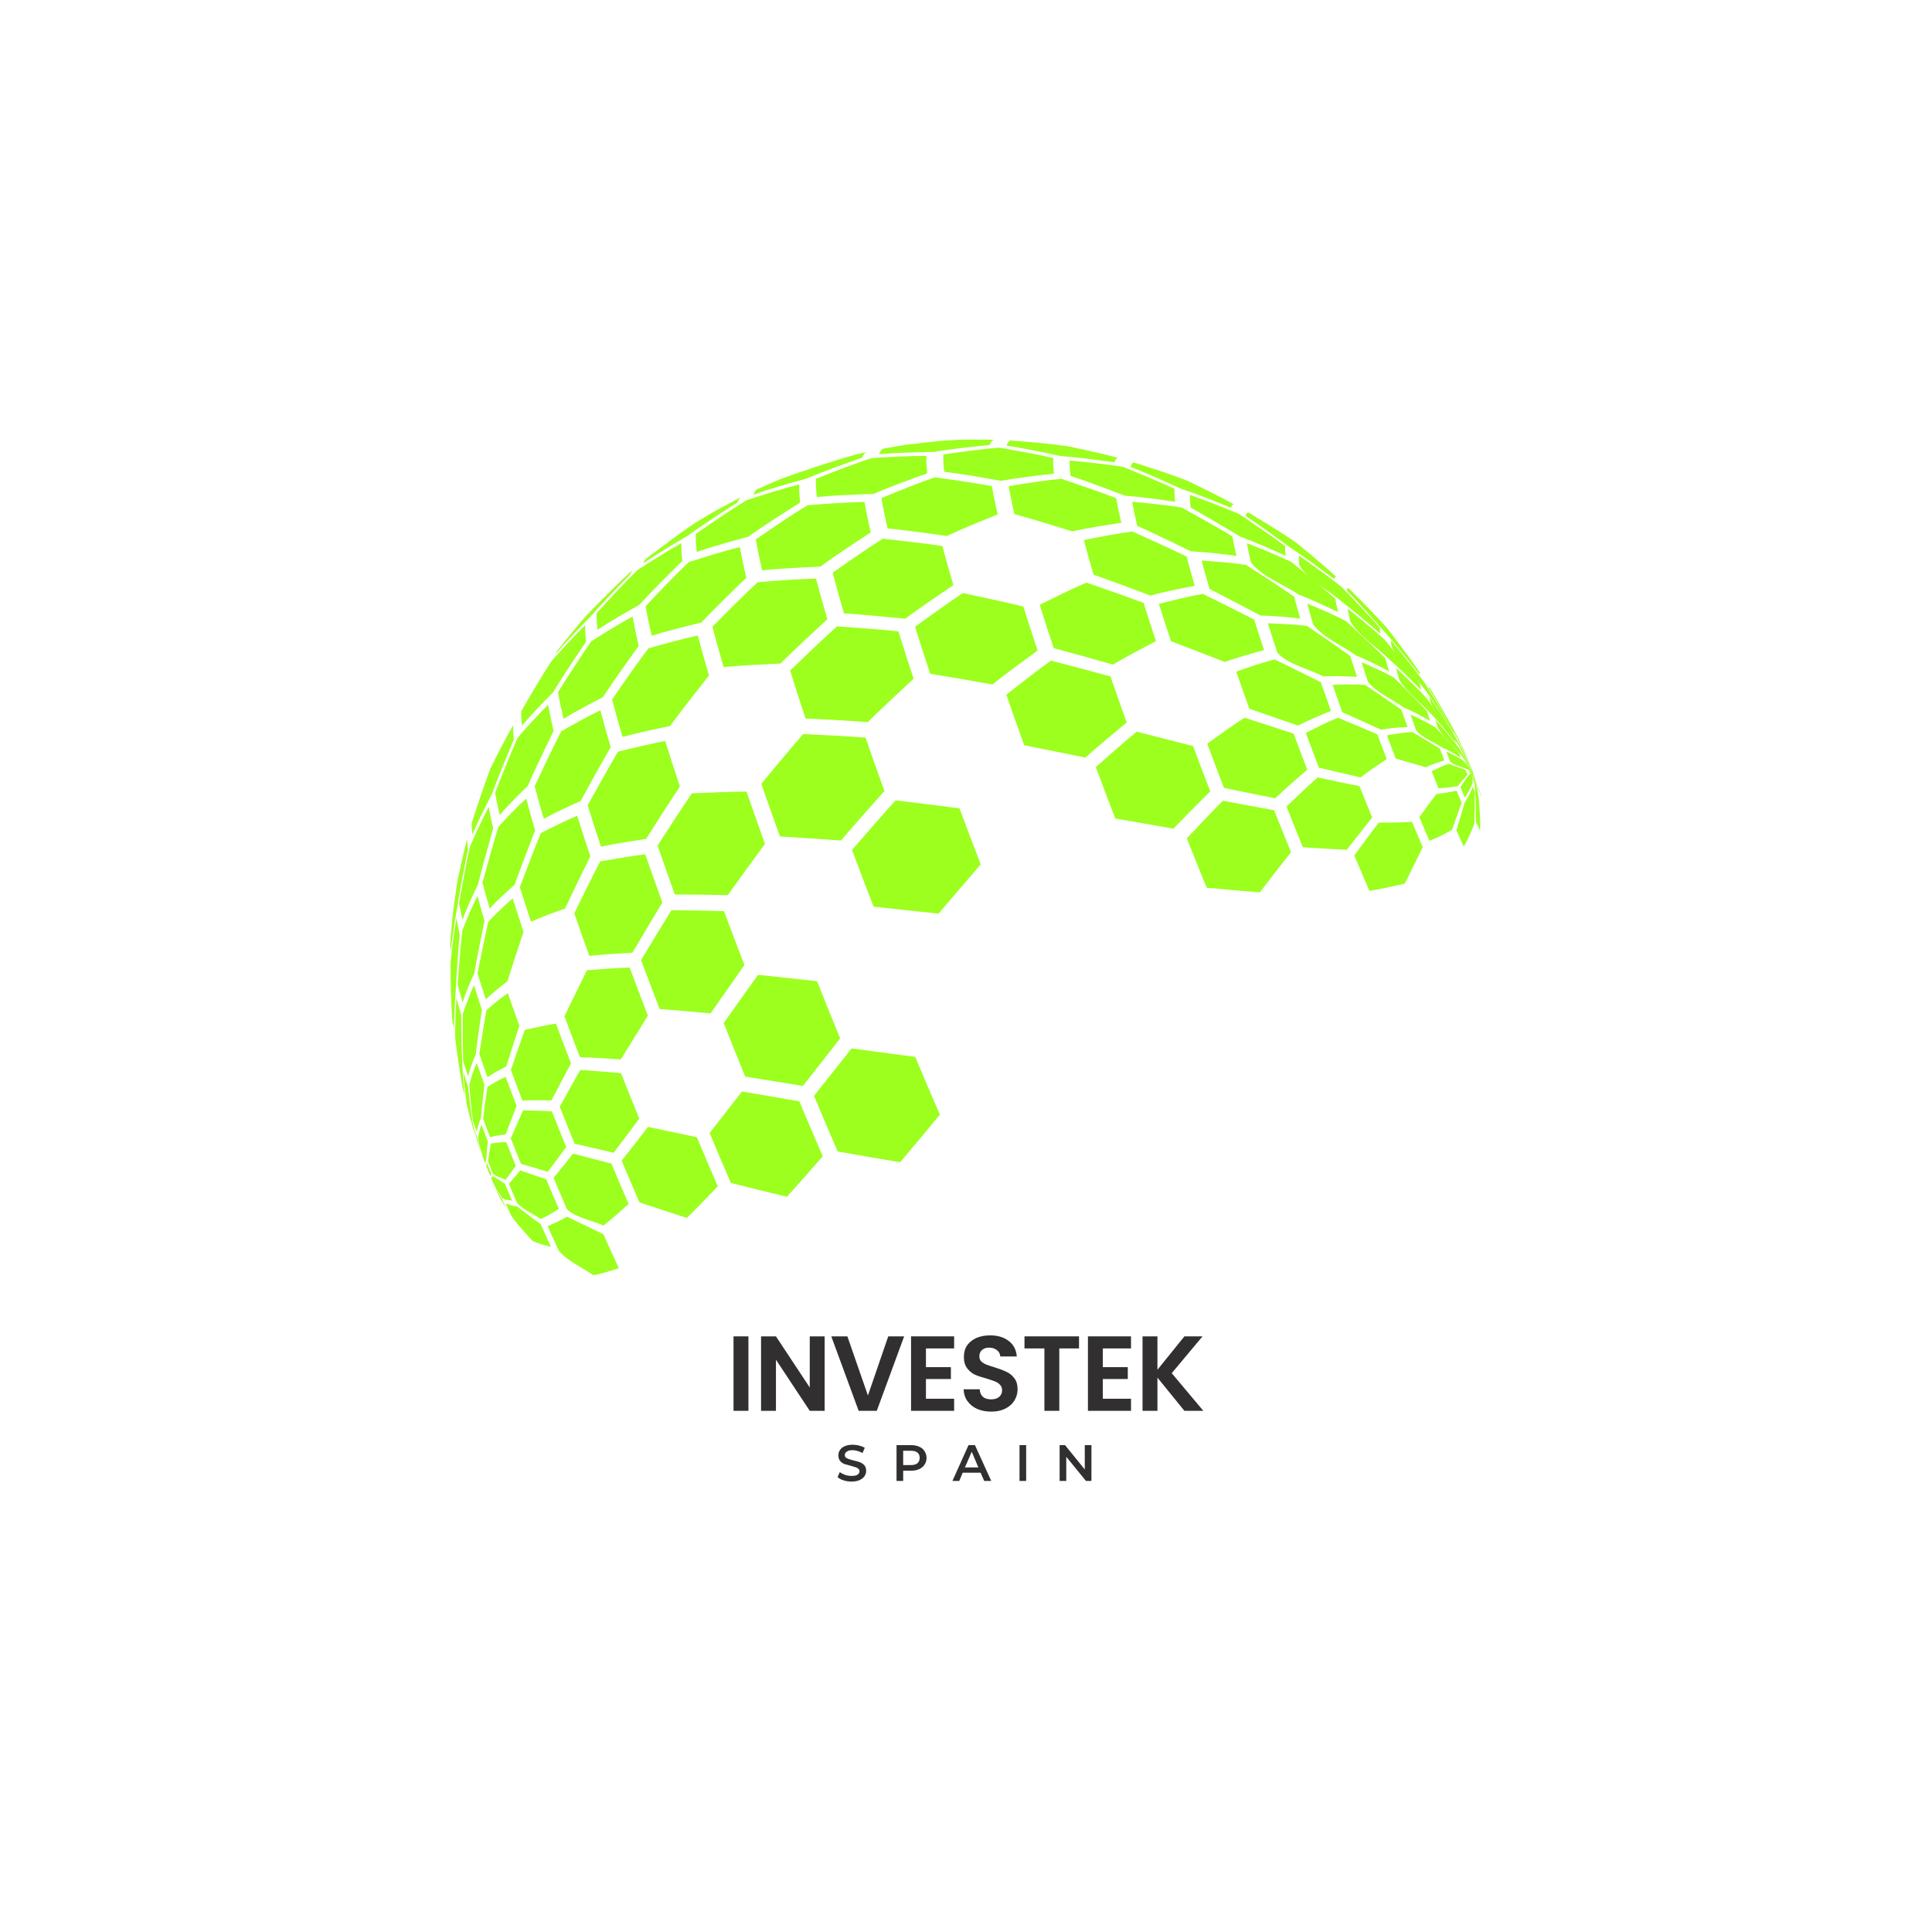 <svg xmlns="http://www.w3.org/2000/svg" xmlns:xlink="http://www.w3.org/1999/xlink" width="200" zoomAndPan="magnify" viewBox="0 0 150 150" height="200" preserveAspectRatio="xMidYMid meet" version="1.0"><defs><g/><clipPath id="2e25009dee"><path d="M 78 34.129 L 87 34.129 L 87 36 L 78 36 Z M 78 34.129 " clip-rule="nonzero"/></clipPath><clipPath id="21e6bedc1e"><path d="M 68 34.129 L 78 34.129 L 78 36 L 68 36 Z M 68 34.129 " clip-rule="nonzero"/></clipPath><clipPath id="987442915a"><path d="M 73 34.129 L 82 34.129 L 82 38 L 73 38 Z M 73 34.129 " clip-rule="nonzero"/></clipPath><clipPath id="e64181e894"><path d="M 34.945 65 L 37 65 L 37 74 L 34.945 74 Z M 34.945 65 " clip-rule="nonzero"/></clipPath><clipPath id="6c0eafc8d9"><path d="M 34.945 71 L 36 71 L 36 80 L 34.945 80 Z M 34.945 71 " clip-rule="nonzero"/></clipPath><clipPath id="375128c868"><path d="M 42 94 L 49 94 L 49 99.379 L 42 99.379 Z M 42 94 " clip-rule="nonzero"/></clipPath><clipPath id="fa990f7248"><path d="M 114 59 L 115.195 59 L 115.195 62 L 114 62 Z M 114 59 " clip-rule="nonzero"/></clipPath></defs><path fill="#9cff1e" d="M 58.504 38.406 C 58.574 38.18 58.676 38.035 58.812 37.973 L 60.637 37.176 C 62.348 36.559 64.656 35.789 66.41 35.297 L 67.273 35.098 C 67.129 35.156 67.016 35.301 66.945 35.535 C 65.629 35.992 63.883 36.617 62.602 37.16 C 61.363 37.5 59.711 37.973 58.504 38.406 " fill-opacity="1" fill-rule="nonzero"/><path fill="#9cff1e" d="M 49.957 43.73 C 50.008 43.559 50.082 43.438 50.172 43.363 L 50.203 43.34 C 53.652 40.766 53.719 40.715 55.656 39.602 L 57.57 38.574 C 57.441 38.641 57.34 38.781 57.273 39 C 56.086 39.758 54.512 40.777 53.375 41.609 C 52.332 42.219 50.949 43.043 49.957 43.73 " fill-opacity="1" fill-rule="nonzero"/><path fill="#9cff1e" d="M 113.527 57.969 L 113.562 57.992 L 114.363 59.918 L 113.527 57.969 " fill-opacity="1" fill-rule="nonzero"/><path fill="#9cff1e" d="M 110.93 53.441 C 110.945 53.398 110.965 53.375 110.988 53.363 C 111.668 54.512 112.562 56.051 113.176 57.234 L 114.363 59.918 L 113.129 57.297 C 112.488 56.129 111.625 54.578 110.93 53.441 " fill-opacity="1" fill-rule="nonzero"/><path fill="#9cff1e" d="M 104.559 45.836 C 104.586 45.738 104.633 45.676 104.691 45.652 C 105.617 46.57 106.84 47.805 107.707 48.777 C 108.488 49.801 109.523 51.18 110.254 52.242 C 110.223 52.254 110.199 52.285 110.184 52.336 C 109.402 51.332 108.348 50.004 107.5 49.051 C 106.633 48.074 105.469 46.773 104.559 45.836 " fill-opacity="1" fill-rule="nonzero"/><path fill="#9cff1e" d="M 96.703 40.047 C 96.75 39.902 96.816 39.812 96.906 39.777 C 98.02 40.445 99.5 41.348 100.57 42.078 C 101.535 42.867 102.816 43.926 103.734 44.766 C 103.672 44.789 103.625 44.852 103.59 44.957 C 102.598 44.211 101.262 43.227 100.223 42.547 C 99.18 41.781 97.781 40.766 96.703 40.047 " fill-opacity="1" fill-rule="nonzero"/><path fill="#9cff1e" d="M 87.77 36.246 C 87.824 36.059 87.91 35.945 88.027 35.902 C 89.277 36.297 90.941 36.84 92.164 37.312 C 93.258 37.84 94.719 38.555 95.781 39.145 C 95.688 39.18 95.617 39.273 95.57 39.426 C 94.418 38.953 92.875 38.336 91.691 37.945 C 90.523 37.414 88.961 36.715 87.77 36.246 " fill-opacity="1" fill-rule="nonzero"/><g clip-path="url(#2e25009dee)"><path fill="#9cff1e" d="M 78.152 34.598 C 78.219 34.379 78.32 34.246 78.453 34.195 C 79.75 34.297 81.477 34.441 82.762 34.625 L 82.941 34.652 C 84.102 34.895 85.645 35.23 86.789 35.547 C 86.672 35.59 86.582 35.711 86.523 35.898 C 85.262 35.719 83.578 35.496 82.309 35.402 C 81.07 35.137 79.41 34.789 78.152 34.598 " fill-opacity="1" fill-rule="nonzero"/></g><g clip-path="url(#21e6bedc1e)"><path fill="#9cff1e" d="M 68.258 35.266 C 68.328 35.031 68.438 34.887 68.582 34.828 L 70.289 34.535 C 71.281 34.43 72.602 34.254 73.598 34.188 L 74.816 34.129 L 77.152 34.141 C 77.016 34.195 76.914 34.328 76.848 34.547 C 75.535 34.68 73.781 34.867 72.48 35.086 C 71.211 35.109 69.52 35.156 68.258 35.266 " fill-opacity="1" fill-rule="nonzero"/></g><path fill="#9cff1e" d="M 43.172 50.738 C 43.203 50.637 43.246 50.555 43.293 50.488 C 43.953 49.684 44.805 48.59 45.5 47.812 C 46.57 46.711 48.016 45.254 49.152 44.219 C 49.07 44.293 49 44.41 48.953 44.57 C 47.988 45.551 46.715 46.871 45.812 47.906 C 45 48.734 43.922 49.852 43.172 50.738 " fill-opacity="1" fill-rule="nonzero"/><path fill="#9cff1e" d="M 113.488 58.102 C 113.484 58.07 113.484 58.047 113.484 58.027 L 114.363 59.918 L 113.488 58.102 " fill-opacity="1" fill-rule="nonzero"/><path fill="#9cff1e" d="M 108.023 50.133 C 108.004 49.965 107.996 49.828 108 49.719 C 108.809 50.691 109.875 52 110.621 53.023 C 111.312 54.156 112.23 55.668 112.871 56.832 C 112.867 56.863 112.871 56.902 112.875 56.949 C 112.23 55.918 111.363 54.547 110.648 53.562 C 109.875 52.523 108.523 51.328 108.023 50.133 " fill-opacity="1" fill-rule="nonzero"/><path fill="#9cff1e" d="M 100.871 43.852 C 100.84 43.562 100.828 43.32 100.836 43.129 C 101.844 43.832 103.184 44.785 104.145 45.555 C 105.059 46.496 106.27 47.758 107.137 48.742 C 107.133 48.863 107.141 49.016 107.16 49.199 C 106.293 48.438 105.129 47.434 104.207 46.746 C 103.219 45.863 101.504 45.016 100.871 43.852 " fill-opacity="1" fill-rule="nonzero"/><path fill="#9cff1e" d="M 92.434 39.406 C 92.391 39.012 92.371 38.684 92.383 38.418 C 93.543 38.84 95.086 39.414 96.215 39.91 C 97.293 40.637 98.73 41.617 99.777 42.391 C 99.77 42.594 99.781 42.848 99.816 43.152 C 98.773 42.68 97.379 42.059 96.305 41.672 C 95.152 40.977 93.613 40.055 92.434 39.406 " fill-opacity="1" fill-rule="nonzero"/><path fill="#9cff1e" d="M 83.113 36.949 C 83.059 36.469 83.039 36.07 83.051 35.75 C 84.305 35.871 85.98 36.047 87.223 36.254 C 88.422 36.742 90.016 37.398 91.188 37.945 C 91.176 38.215 91.191 38.555 91.238 38.961 C 90.074 38.785 88.512 38.566 87.336 38.484 C 86.078 38.004 84.395 37.371 83.113 36.949 " fill-opacity="1" fill-rule="nonzero"/><g clip-path="url(#987442915a)"><path fill="#9cff1e" d="M 73.309 36.625 C 73.246 36.086 73.227 35.641 73.242 35.281 C 74.535 35.094 76.27 34.852 77.578 34.754 C 78.84 34.969 80.52 35.27 81.77 35.559 C 81.758 35.883 81.777 36.289 81.832 36.777 C 80.59 36.91 78.938 37.105 77.711 37.332 C 76.395 37.094 74.637 36.789 73.309 36.625 " fill-opacity="1" fill-rule="nonzero"/></g><path fill="#9cff1e" d="M 63.422 38.586 C 63.355 38.02 63.332 37.551 63.348 37.176 C 64.633 36.66 66.355 35.988 67.676 35.566 C 68.945 35.484 70.648 35.391 71.922 35.395 C 71.906 35.754 71.93 36.207 71.992 36.75 C 70.727 37.199 69.047 37.816 67.816 38.348 C 66.496 38.391 64.734 38.457 63.422 38.586 " fill-opacity="1" fill-rule="nonzero"/><path fill="#9cff1e" d="M 54.094 42.848 C 54.031 42.289 54.008 41.824 54.023 41.453 C 55.184 40.645 56.738 39.574 57.949 38.84 C 59.168 38.441 60.805 37.922 62.051 37.609 C 62.035 37.988 62.059 38.461 62.121 39.023 C 60.898 39.793 59.27 40.828 58.094 41.672 C 56.887 41.996 55.277 42.438 54.094 42.848 " fill-opacity="1" fill-rule="nonzero"/><path fill="#9cff1e" d="M 46.391 48.898 C 46.332 48.379 46.309 47.949 46.324 47.602 C 47.254 46.578 48.508 45.223 49.496 44.258 C 50.5 43.605 51.852 42.746 52.902 42.172 C 52.887 42.539 52.91 43.004 52.973 43.559 C 51.949 44.559 50.598 45.902 49.637 46.961 C 48.645 47.516 47.332 48.266 46.391 48.898 " fill-opacity="1" fill-rule="nonzero"/><path fill="#9cff1e" d="M 40.527 56.34 C 40.477 55.887 40.457 55.512 40.473 55.211 C 41.152 54.031 42.07 52.469 42.816 51.332 C 43.582 50.473 44.609 49.332 45.438 48.535 C 45.422 48.879 45.445 49.305 45.504 49.816 C 44.715 50.984 43.672 52.547 42.941 53.754 C 42.195 54.508 41.207 55.523 40.527 56.34 " fill-opacity="1" fill-rule="nonzero"/><path fill="#9cff1e" d="M 36.676 64.785 C 36.637 64.426 36.621 64.125 36.629 63.887 C 37.039 62.613 37.598 60.914 38.078 59.664 C 38.582 58.645 39.266 57.289 39.844 56.309 C 39.832 56.602 39.848 56.969 39.898 57.41 C 39.363 58.68 38.656 60.383 38.18 61.676 C 37.703 62.598 37.078 63.828 36.676 64.785 " fill-opacity="1" fill-rule="nonzero"/><g clip-path="url(#e64181e894)"><path fill="#9cff1e" d="M 34.992 73.859 C 34.965 73.613 34.957 73.406 34.961 73.242 L 34.988 72.809 L 35.164 70.848 L 35.52 68.363 C 35.734 67.383 36.012 66.066 36.281 65.098 C 36.27 65.328 36.285 65.617 36.324 65.961 C 36.059 67.277 35.715 69.031 35.512 70.355 C 35.332 71.402 35.102 72.801 34.992 73.859 " fill-opacity="1" fill-rule="nonzero"/></g><path fill="#9cff1e" d="M 111.051 54.488 C 111.043 54.465 111.039 54.441 111.035 54.422 C 111.004 54.289 110.98 54.168 110.961 54.062 C 111.637 55.059 112.527 56.402 113.133 57.445 L 114.363 59.918 L 113.203 57.785 C 112.574 56.785 111.531 55.566 111.051 54.488 " fill-opacity="1" fill-rule="nonzero"/><path fill="#9cff1e" d="M 104.832 48.234 C 104.82 48.184 104.809 48.133 104.797 48.082 C 104.727 47.777 104.672 47.5 104.629 47.254 C 105.52 47.961 106.699 48.922 107.531 49.695 C 108.355 50.695 109.441 52.031 110.223 53.062 C 110.242 53.191 110.273 53.332 110.309 53.488 C 110.312 53.516 110.32 53.539 110.324 53.566 C 109.602 52.828 108.625 51.852 107.84 51.18 C 106.949 50.285 105.461 49.328 104.832 48.234 " fill-opacity="1" fill-rule="nonzero"/><path fill="#9cff1e" d="M 97.113 43.637 C 97.094 43.562 97.078 43.488 97.062 43.414 C 96.957 42.957 96.875 42.543 96.809 42.172 C 97.859 42.582 99.262 43.145 100.273 43.637 C 101.305 44.477 102.672 45.602 103.668 46.477 C 103.715 46.742 103.773 47.035 103.848 47.363 C 103.859 47.418 103.871 47.469 103.883 47.523 C 102.973 47.082 101.746 46.504 100.797 46.148 C 99.699 45.387 97.879 44.734 97.113 43.637 " fill-opacity="1" fill-rule="nonzero"/><path fill="#9cff1e" d="M 88.289 40.824 C 88.27 40.727 88.246 40.633 88.227 40.539 C 88.094 39.953 87.984 39.426 87.902 38.957 C 89.062 39.062 90.613 39.215 91.766 39.414 C 92.949 40.066 94.523 40.941 95.68 41.637 C 95.75 42.02 95.836 42.449 95.945 42.926 C 95.961 43.004 95.98 43.082 95.996 43.16 C 94.941 43.02 93.531 42.852 92.469 42.805 C 91.219 42.195 89.555 41.395 88.289 40.824 " fill-opacity="1" fill-rule="nonzero"/><path fill="#9cff1e" d="M 78.758 39.914 C 78.734 39.801 78.707 39.691 78.684 39.582 C 78.531 38.902 78.406 38.293 78.309 37.746 C 79.531 37.539 81.164 37.285 82.398 37.172 C 83.684 37.605 85.395 38.191 86.66 38.676 C 86.746 39.16 86.855 39.699 86.992 40.297 C 87.012 40.395 87.035 40.492 87.059 40.59 C 85.91 40.762 84.375 41 83.242 41.254 C 81.902 40.836 80.113 40.285 78.758 39.914 " fill-opacity="1" fill-rule="nonzero"/><path fill="#9cff1e" d="M 68.914 41.027 C 68.887 40.906 68.859 40.785 68.832 40.668 C 68.668 39.934 68.531 39.27 68.426 38.676 C 69.66 38.164 71.312 37.492 72.574 37.062 C 73.91 37.242 75.684 37.492 77.008 37.742 C 77.105 38.297 77.23 38.918 77.387 39.605 C 77.41 39.715 77.438 39.828 77.461 39.941 C 76.27 40.418 74.68 41.062 73.52 41.613 C 72.141 41.418 70.301 41.164 68.914 41.027 " fill-opacity="1" fill-rule="nonzero"/><path fill="#9cff1e" d="M 59.172 44.281 C 59.145 44.156 59.117 44.035 59.09 43.914 C 58.918 43.164 58.781 42.488 58.676 41.883 C 59.867 41.059 61.461 39.973 62.699 39.227 C 64.023 39.121 65.789 38.992 67.117 38.969 C 67.219 39.566 67.355 40.234 67.523 40.973 C 67.551 41.094 67.578 41.211 67.605 41.336 C 66.418 42.109 64.836 43.152 63.688 43.992 C 62.332 44.051 60.523 44.145 59.172 44.281 " fill-opacity="1" fill-rule="nonzero"/><path fill="#9cff1e" d="M 50.598 49.359 C 50.57 49.242 50.543 49.125 50.52 49.008 C 50.355 48.289 50.223 47.641 50.121 47.062 C 51.105 46.016 52.43 44.633 53.473 43.645 C 54.656 43.262 56.238 42.77 57.445 42.473 C 57.551 43.074 57.688 43.75 57.859 44.496 C 57.887 44.617 57.914 44.738 57.941 44.863 C 56.875 45.887 55.461 47.258 54.449 48.336 C 53.285 48.617 51.738 49.004 50.598 49.359 " fill-opacity="1" fill-rule="nonzero"/><path fill="#9cff1e" d="M 43.75 55.809 C 43.727 55.703 43.703 55.598 43.68 55.492 C 43.531 54.844 43.414 54.262 43.32 53.742 C 44.074 52.543 45.09 50.949 45.906 49.789 C 46.852 49.188 48.125 48.395 49.117 47.871 C 49.215 48.445 49.348 49.086 49.508 49.797 C 49.531 49.91 49.559 50.027 49.586 50.145 C 48.734 51.328 47.605 52.914 46.805 54.133 C 45.875 54.609 44.637 55.258 43.75 55.809 " fill-opacity="1" fill-rule="nonzero"/><path fill="#9cff1e" d="M 38.797 63.273 C 38.777 63.184 38.758 63.098 38.738 63.008 C 38.613 62.473 38.516 61.984 38.441 61.547 C 38.945 60.258 39.625 58.539 40.188 57.273 C 40.875 56.484 41.805 55.445 42.559 54.719 C 42.648 55.23 42.766 55.805 42.91 56.438 C 42.934 56.539 42.957 56.645 42.98 56.75 C 42.359 58.023 41.539 59.73 40.969 61.027 C 40.293 61.68 39.406 62.559 38.797 63.273 " fill-opacity="1" fill-rule="nonzero"/><path fill="#9cff1e" d="M 35.91 71.402 C 35.895 71.336 35.879 71.27 35.863 71.207 C 35.773 70.805 35.699 70.441 35.641 70.113 C 35.875 68.793 36.195 67.027 36.492 65.719 C 36.902 64.785 37.457 63.543 37.945 62.648 C 38.02 63.07 38.113 63.543 38.234 64.066 C 38.254 64.152 38.273 64.234 38.293 64.324 C 37.918 65.625 37.43 67.363 37.109 68.68 C 36.719 69.484 36.215 70.566 35.91 71.402 " fill-opacity="1" fill-rule="nonzero"/><g clip-path="url(#6c0eafc8d9)"><path fill="#9cff1e" d="M 35.254 79.844 C 35.246 79.805 35.234 79.766 35.227 79.727 C 35.172 79.484 35.125 79.266 35.094 79.07 C 35.035 77.773 34.969 76.047 34.98 74.75 C 35.09 73.707 35.246 72.32 35.438 71.289 C 35.488 71.598 35.559 71.941 35.648 72.324 C 35.66 72.387 35.676 72.449 35.691 72.512 C 35.582 73.785 35.445 75.477 35.395 76.754 C 35.324 77.68 35.246 78.918 35.254 79.844 " fill-opacity="1" fill-rule="nonzero"/></g><path fill="#9cff1e" d="M 113.598 58.566 C 113.582 58.508 113.566 58.453 113.555 58.402 L 114.363 59.918 L 113.598 58.566 " fill-opacity="1" fill-rule="nonzero"/><path fill="#9cff1e" d="M 108.645 52.789 C 108.547 52.461 108.461 52.152 108.383 51.859 C 109.129 52.551 110.109 53.484 110.789 54.238 C 111.461 55.191 112.352 56.465 112.98 57.449 C 113 57.535 113.027 57.625 113.055 57.719 C 112.5 57.016 111.75 56.086 111.125 55.445 C 110.391 54.637 109.195 53.727 108.645 52.789 " fill-opacity="1" fill-rule="nonzero"/><path fill="#9cff1e" d="M 101.953 48.48 C 101.785 47.91 101.633 47.371 101.5 46.863 C 102.418 47.242 103.637 47.762 104.516 48.227 C 105.438 49.082 106.664 50.223 107.559 51.105 C 107.645 51.426 107.738 51.77 107.848 52.129 C 107.086 51.723 106.059 51.195 105.258 50.883 C 104.273 50.152 102.668 49.477 101.953 48.48 " fill-opacity="1" fill-rule="nonzero"/><path fill="#9cff1e" d="M 93.91 45.727 C 93.68 44.949 93.473 44.211 93.293 43.52 C 94.336 43.59 95.727 43.699 96.762 43.867 C 97.883 44.59 99.375 45.562 100.477 46.32 C 100.617 46.855 100.777 47.426 100.953 48.023 C 100.027 47.922 98.789 47.801 97.859 47.789 C 96.68 47.164 95.102 46.332 93.91 45.727 " fill-opacity="1" fill-rule="nonzero"/><path fill="#9cff1e" d="M 84.902 44.613 C 84.625 43.672 84.375 42.773 84.152 41.934 C 85.277 41.703 86.777 41.41 87.918 41.266 C 89.184 41.836 90.871 42.598 92.125 43.207 C 92.312 43.922 92.523 44.684 92.762 45.484 C 91.719 45.68 90.332 45.961 89.309 46.238 C 87.988 45.742 86.23 45.082 84.902 44.613 " fill-opacity="1" fill-rule="nonzero"/><path fill="#9cff1e" d="M 65.527 47.625 C 65.203 46.512 64.906 45.457 64.645 44.465 C 65.801 43.652 67.344 42.574 68.543 41.824 C 69.934 41.977 71.785 42.188 73.168 42.398 C 73.422 43.348 73.703 44.363 74.02 45.43 C 72.883 46.195 71.375 47.223 70.277 48.039 C 68.855 47.895 66.957 47.711 65.527 47.625 " fill-opacity="1" fill-rule="nonzero"/><path fill="#9cff1e" d="M 56.18 51.789 C 55.859 50.688 55.566 49.645 55.309 48.664 C 56.344 47.609 57.738 46.207 58.832 45.203 C 60.184 45.09 61.992 44.957 63.352 44.918 C 63.613 45.91 63.91 46.969 64.238 48.082 C 63.129 49.094 61.656 50.457 60.594 51.516 C 59.27 51.578 57.504 51.668 56.18 51.789 " fill-opacity="1" fill-rule="nonzero"/><path fill="#9cff1e" d="M 48.332 57.215 C 48.031 56.191 47.758 55.223 47.52 54.309 C 48.348 53.105 49.461 51.504 50.34 50.336 C 51.484 50.012 53.016 49.59 54.176 49.34 C 54.434 50.312 54.723 51.352 55.047 52.445 C 54.125 53.609 52.902 55.168 52.023 56.367 C 50.91 56.598 49.426 56.914 48.332 57.215 " fill-opacity="1" fill-rule="nonzero"/><path fill="#9cff1e" d="M 42.219 63.57 C 41.953 62.68 41.719 61.836 41.512 61.043 C 42.113 59.758 42.922 58.043 43.574 56.777 C 44.469 56.266 45.676 55.59 46.613 55.148 C 46.852 56.047 47.117 57.004 47.414 58.012 C 46.703 59.258 45.758 60.922 45.086 62.188 C 44.211 62.578 43.051 63.109 42.219 63.57 " fill-opacity="1" fill-rule="nonzero"/><path fill="#9cff1e" d="M 38.02 70.543 C 37.812 69.832 37.621 69.16 37.457 68.531 C 37.812 67.223 38.297 65.48 38.703 64.188 C 39.324 63.512 40.168 62.613 40.855 62 C 41.059 62.773 41.289 63.598 41.547 64.469 C 41.055 65.727 40.41 67.41 39.961 68.684 C 39.355 69.219 38.559 69.941 38.02 70.543 " fill-opacity="1" fill-rule="nonzero"/><path fill="#9cff1e" d="M 35.918 77.816 C 35.773 77.328 35.645 76.867 35.531 76.434 C 35.621 75.168 35.754 73.48 35.902 72.219 C 36.223 71.41 36.668 70.332 37.074 69.562 C 37.234 70.168 37.414 70.816 37.617 71.496 C 37.367 72.711 37.039 74.328 36.832 75.547 C 36.527 76.215 36.137 77.117 35.918 77.816 " fill-opacity="1" fill-rule="nonzero"/><path fill="#9cff1e" d="M 36.09 85.082 C 36.023 84.848 35.961 84.625 35.906 84.418 C 35.711 83.254 35.465 81.695 35.336 80.52 C 35.34 79.613 35.355 78.398 35.445 77.496 C 35.551 77.902 35.672 78.332 35.805 78.789 C 35.812 79.898 35.824 81.379 35.887 82.484 C 35.918 83.266 35.98 84.309 36.09 85.082 " fill-opacity="1" fill-rule="nonzero"/><path fill="#9cff1e" d="M 36.398 86.469 L 36.223 85.805 L 36.137 85.465 C 36.184 85.641 36.238 85.828 36.293 86.027 L 36.621 87.23 C 36.555 87.004 36.461 86.699 36.398 86.469 " fill-opacity="1" fill-rule="nonzero"/><path fill="#9cff1e" d="M 111.648 56.531 C 111.574 56.305 111.5 56.082 111.434 55.871 C 112.02 56.523 112.785 57.406 113.297 58.113 L 114.363 59.918 L 113.469 58.645 C 112.934 58 112.074 57.254 111.648 56.531 " fill-opacity="1" fill-rule="nonzero"/><path fill="#9cff1e" d="M 106.207 52.93 C 106.031 52.406 105.867 51.898 105.719 51.41 C 106.488 51.742 107.516 52.203 108.242 52.625 C 109.016 53.387 110.039 54.406 110.781 55.199 C 110.859 55.449 110.941 55.707 111.031 55.98 C 110.438 55.637 109.629 55.191 108.988 54.938 C 108.16 54.328 106.824 53.754 106.207 52.93 " fill-opacity="1" fill-rule="nonzero"/><path fill="#9cff1e" d="M 99.172 50.672 C 98.91 49.883 98.668 49.125 98.438 48.395 C 99.352 48.422 100.574 48.477 101.48 48.598 C 102.492 49.289 103.84 50.211 104.832 50.926 C 104.996 51.445 105.172 51.988 105.355 52.551 C 104.574 52.508 103.527 52.465 102.742 52.516 C 101.676 51.957 99.961 51.582 99.172 50.672 " fill-opacity="1" fill-rule="nonzero"/><path fill="#9cff1e" d="M 90.918 49.789 C 90.582 48.789 90.27 47.816 89.98 46.891 C 90.996 46.625 92.355 46.285 93.391 46.109 C 94.59 46.699 96.188 47.492 97.375 48.105 C 97.613 48.863 97.867 49.656 98.141 50.473 C 97.219 50.723 95.992 51.07 95.094 51.395 C 93.844 50.906 92.176 50.262 90.918 49.789 " fill-opacity="1" fill-rule="nonzero"/><path fill="#9cff1e" d="M 81.812 50.328 C 81.422 49.164 81.059 48.035 80.723 46.957 C 81.801 46.418 83.246 45.703 84.355 45.234 C 85.688 45.695 87.465 46.316 88.789 46.805 C 89.086 47.758 89.41 48.75 89.75 49.777 C 88.734 50.305 87.387 51.016 86.406 51.598 C 85.031 51.207 83.195 50.691 81.812 50.328 " fill-opacity="1" fill-rule="nonzero"/><path fill="#9cff1e" d="M 72.223 52.316 C 71.805 51.055 71.41 49.832 71.043 48.664 C 72.145 47.859 73.621 46.797 74.758 46.047 C 76.172 46.348 78.051 46.75 79.453 47.09 C 79.797 48.184 80.164 49.324 80.559 50.508 C 79.492 51.281 78.078 52.324 77.047 53.145 C 75.602 52.883 73.672 52.543 72.223 52.316 " fill-opacity="1" fill-rule="nonzero"/><path fill="#9cff1e" d="M 62.543 55.785 C 62.117 54.5 61.715 53.254 61.344 52.062 C 62.422 51.02 63.867 49.633 64.984 48.633 C 66.414 48.73 68.32 48.867 69.75 49.016 C 70.113 50.195 70.512 51.422 70.934 52.691 C 69.855 53.691 68.426 55.027 67.379 56.062 C 65.93 55.965 63.996 55.84 62.543 55.785 " fill-opacity="1" fill-rule="nonzero"/><path fill="#9cff1e" d="M 46.66 65.734 C 46.289 64.625 45.945 63.551 45.625 62.523 C 46.32 61.266 47.254 59.594 47.984 58.359 C 49.078 58.086 50.539 57.738 51.648 57.527 C 52 58.66 52.379 59.84 52.785 61.062 C 51.992 62.273 50.934 63.895 50.168 65.129 C 49.113 65.289 47.703 65.512 46.66 65.734 " fill-opacity="1" fill-rule="nonzero"/><path fill="#9cff1e" d="M 41.227 71.559 C 40.918 70.633 40.629 69.738 40.359 68.879 C 40.836 67.613 41.477 65.934 41.988 64.684 C 42.824 64.254 43.949 63.695 44.816 63.336 C 45.133 64.344 45.473 65.398 45.832 66.488 C 45.238 67.695 44.445 69.312 43.875 70.535 C 43.074 70.82 42 71.207 41.227 71.559 " fill-opacity="1" fill-rule="nonzero"/><path fill="#9cff1e" d="M 37.723 77.594 C 37.492 76.898 37.277 76.23 37.074 75.59 C 37.312 74.379 37.637 72.77 37.914 71.566 C 38.457 71 39.199 70.254 39.809 69.754 C 40.066 70.586 40.348 71.453 40.645 72.352 C 40.262 73.5 39.754 75.031 39.402 76.184 C 38.879 76.582 38.184 77.125 37.723 77.594 " fill-opacity="1" fill-rule="nonzero"/><path fill="#9cff1e" d="M 36.344 83.57 C 36.207 83.152 36.074 82.75 35.957 82.363 C 35.93 81.266 35.91 79.801 35.938 78.703 C 36.168 78.027 36.484 77.129 36.801 76.492 C 36.988 77.102 37.195 77.738 37.414 78.395 C 37.262 79.422 37.059 80.793 36.945 81.824 C 36.734 82.336 36.465 83.027 36.344 83.57 " fill-opacity="1" fill-rule="nonzero"/><path fill="#9cff1e" d="M 37.043 88.574 C 36.961 88.32 36.852 87.988 36.773 87.734 L 36.707 87.523 L 36.25 85.785 C 36.141 85.027 36.004 84.016 35.98 83.254 C 36.09 83.602 36.207 83.965 36.332 84.344 C 36.426 85.203 36.555 86.352 36.707 87.203 C 36.805 87.613 36.91 88.172 37.043 88.574 " fill-opacity="1" fill-rule="nonzero"/><path fill="#9cff1e" d="M 113.828 59.254 C 113.801 59.18 113.773 59.109 113.75 59.039 L 114.363 59.918 L 113.828 59.254 " fill-opacity="1" fill-rule="nonzero"/><path fill="#9cff1e" d="M 109.941 56.695 C 109.793 56.281 109.648 55.875 109.512 55.48 C 110.113 55.75 110.91 56.133 111.465 56.492 C 112.027 57.082 112.773 57.875 113.305 58.496 C 113.344 58.609 113.387 58.727 113.43 58.848 C 113.027 58.582 112.473 58.238 112.023 58.07 C 111.402 57.652 110.41 57.281 109.941 56.695 " fill-opacity="1" fill-rule="nonzero"/><path fill="#9cff1e" d="M 104.215 55.293 C 103.957 54.57 103.703 53.863 103.469 53.176 C 104.227 53.145 105.242 53.117 106 53.184 C 106.848 53.754 107.973 54.516 108.805 55.102 C 108.957 55.539 109.113 55.984 109.281 56.441 C 108.664 56.473 107.836 56.535 107.23 56.656 C 106.328 56.246 105.121 55.699 104.215 55.293 " fill-opacity="1" fill-rule="nonzero"/><path fill="#9cff1e" d="M 97.004 55.031 C 96.645 54.047 96.305 53.082 95.98 52.141 C 96.863 51.832 98.051 51.426 98.957 51.195 C 100.035 51.723 101.477 52.426 102.547 52.965 C 102.801 53.688 103.062 54.434 103.336 55.191 C 102.559 55.512 101.523 55.949 100.777 56.332 C 99.645 55.941 98.137 55.422 97.004 55.031 " fill-opacity="1" fill-rule="nonzero"/><path fill="#9cff1e" d="M 79.52 57.863 C 79.035 56.523 78.57 55.211 78.129 53.934 C 79.156 53.125 80.535 52.055 81.598 51.289 C 82.984 51.652 84.832 52.137 86.215 52.52 C 86.613 53.68 87.039 54.875 87.477 56.09 C 86.504 56.898 85.207 57.98 84.266 58.82 C 82.84 58.527 80.945 58.141 79.52 57.863 " fill-opacity="1" fill-rule="nonzero"/><path fill="#9cff1e" d="M 60.555 64.945 C 60.051 63.551 59.566 62.184 59.109 60.855 C 60.07 59.688 61.363 58.133 62.363 56.992 C 63.816 57.062 65.754 57.16 67.203 57.27 C 67.668 58.617 68.156 60 68.668 61.41 C 67.645 62.559 66.285 64.09 65.289 65.258 C 63.871 65.156 61.977 65.023 60.555 64.945 " fill-opacity="1" fill-rule="nonzero"/><path fill="#9cff1e" d="M 52.398 69.453 C 51.93 68.156 51.48 66.887 51.055 65.648 C 51.84 64.426 52.895 62.801 53.715 61.598 C 54.984 61.539 56.684 61.469 57.957 61.457 C 58.414 62.777 58.895 64.133 59.395 65.52 C 58.52 66.707 57.359 68.293 56.508 69.496 C 55.277 69.469 53.633 69.441 52.398 69.453 " fill-opacity="1" fill-rule="nonzero"/><path fill="#9cff1e" d="M 45.754 74.215 C 45.348 73.086 44.957 71.98 44.586 70.906 C 45.18 69.695 45.977 68.082 46.602 66.879 C 47.645 66.695 49.043 66.457 50.098 66.328 C 50.52 67.543 50.965 68.797 51.426 70.074 C 50.723 71.238 49.793 72.789 49.105 73.965 C 48.102 74.023 46.758 74.105 45.754 74.215 " fill-opacity="1" fill-rule="nonzero"/><path fill="#9cff1e" d="M 37.855 83.641 C 37.629 83.023 37.418 82.418 37.215 81.832 C 37.367 80.809 37.578 79.453 37.766 78.438 C 38.242 78.016 38.895 77.465 39.43 77.113 C 39.711 77.934 40.012 78.781 40.324 79.645 C 40.012 80.586 39.602 81.848 39.309 82.797 C 38.859 83.023 38.258 83.34 37.855 83.641 " fill-opacity="1" fill-rule="nonzero"/><path fill="#9cff1e" d="M 37.02 87.875 C 36.914 87.582 36.809 87.289 36.715 87.008 C 36.609 86.164 36.484 85.039 36.438 84.191 C 36.578 83.688 36.781 83.008 37.016 82.539 C 37.207 83.09 37.406 83.652 37.613 84.23 C 37.523 84.988 37.406 86.004 37.348 86.766 C 37.215 87.086 37.059 87.531 37.02 87.875 " fill-opacity="1" fill-rule="nonzero"/><path fill="#9cff1e" d="M 37.34 89.43 C 37.27 89.23 37.176 88.965 37.109 88.766 L 36.82 87.66 C 36.906 87.902 36.992 88.148 37.082 88.398 C 37.188 88.785 37.297 89.309 37.434 89.684 L 37.34 89.43 " fill-opacity="1" fill-rule="nonzero"/><path fill="#9cff1e" d="M 112.59 59.129 C 112.484 58.863 112.387 58.605 112.289 58.348 C 112.707 58.531 113.258 58.801 113.621 59.078 L 114.363 59.918 L 113.859 59.703 C 113.477 59.531 112.875 59.434 112.59 59.129 " fill-opacity="1" fill-rule="nonzero"/><path fill="#9cff1e" d="M 108.363 58.891 C 108.129 58.285 107.902 57.684 107.68 57.094 C 108.27 56.984 109.062 56.852 109.66 56.832 C 110.301 57.215 111.152 57.727 111.789 58.117 C 111.902 58.422 112.02 58.73 112.141 59.043 C 111.699 59.172 111.113 59.367 110.699 59.57 C 109.996 59.371 109.059 59.105 108.363 58.891 " fill-opacity="1" fill-rule="nonzero"/><path fill="#9cff1e" d="M 102.398 59.598 C 102.051 58.688 101.707 57.789 101.379 56.906 C 102.117 56.527 103.109 56.031 103.879 55.723 C 104.793 56.109 106.016 56.621 106.934 57.008 C 107.168 57.641 107.414 58.285 107.664 58.934 C 107.043 59.344 106.223 59.902 105.637 60.359 C 104.664 60.137 103.367 59.836 102.398 59.598 " fill-opacity="1" fill-rule="nonzero"/><path fill="#9cff1e" d="M 95.031 61.172 C 94.586 60.016 94.148 58.867 93.73 57.738 C 94.586 57.117 95.734 56.297 96.625 55.723 C 97.77 56.094 99.293 56.586 100.434 56.957 C 100.777 57.879 101.129 58.812 101.496 59.758 C 100.734 60.414 99.727 61.293 99 61.98 C 97.809 61.742 96.219 61.422 95.031 61.172 " fill-opacity="1" fill-rule="nonzero"/><path fill="#9cff1e" d="M 86.59 63.547 C 86.07 62.203 85.566 60.871 85.078 59.559 C 86.02 58.723 87.277 57.609 88.25 56.809 C 89.566 57.141 91.316 57.586 92.633 57.926 C 93.062 59.082 93.508 60.258 93.965 61.441 C 93.098 62.305 91.949 63.457 91.105 64.34 C 89.75 64.105 87.945 63.789 86.59 63.547 " fill-opacity="1" fill-rule="nonzero"/><path fill="#9cff1e" d="M 67.824 70.395 C 67.25 68.91 66.691 67.438 66.152 65.988 C 67.16 64.828 68.504 63.281 69.531 62.141 C 71.023 62.32 73.008 62.559 74.496 62.762 C 75.027 64.191 75.578 65.645 76.145 67.109 C 75.156 68.254 73.844 69.781 72.867 70.934 C 71.355 70.77 69.336 70.551 67.824 70.395 " fill-opacity="1" fill-rule="nonzero"/><path fill="#9cff1e" d="M 51.215 78.34 C 50.719 77.055 50.238 75.785 49.773 74.539 C 50.473 73.375 51.414 71.824 52.129 70.668 C 53.355 70.68 54.984 70.699 56.211 70.742 C 56.723 72.117 57.25 73.512 57.797 74.922 C 57.004 76.047 55.953 77.551 55.168 78.68 C 53.984 78.57 52.402 78.426 51.215 78.34 " fill-opacity="1" fill-rule="nonzero"/><path fill="#9cff1e" d="M 45.027 82.078 C 44.613 81.008 44.211 79.949 43.824 78.906 C 44.344 77.828 45.039 76.395 45.57 75.328 C 46.566 75.25 47.891 75.152 48.887 75.121 C 49.344 76.348 49.816 77.594 50.301 78.852 C 49.672 79.871 48.828 81.23 48.199 82.254 C 47.246 82.191 45.98 82.105 45.027 82.078 " fill-opacity="1" fill-rule="nonzero"/><path fill="#9cff1e" d="M 40.562 85.449 C 40.254 84.648 39.953 83.859 39.664 83.078 C 39.98 82.145 40.406 80.898 40.742 79.965 C 41.461 79.797 42.43 79.586 43.164 79.473 C 43.539 80.484 43.93 81.512 44.332 82.551 C 43.875 83.414 43.27 84.566 42.812 85.434 C 42.137 85.422 41.238 85.414 40.562 85.449 " fill-opacity="1" fill-rule="nonzero"/><path fill="#9cff1e" d="M 38.051 88.297 C 37.867 87.816 37.688 87.34 37.512 86.871 C 37.602 86.121 37.73 85.125 37.852 84.383 C 38.258 84.125 38.812 83.793 39.258 83.609 C 39.535 84.348 39.816 85.102 40.109 85.859 C 39.852 86.523 39.508 87.41 39.254 88.078 C 38.891 88.121 38.402 88.188 38.051 88.297 " fill-opacity="1" fill-rule="nonzero"/><path fill="#9cff1e" d="M 37.695 90.383 L 37.582 90.086 L 37.488 89.828 C 37.367 89.391 37.195 88.809 37.117 88.363 C 37.164 88.047 37.246 87.617 37.391 87.336 C 37.547 87.758 37.711 88.191 37.879 88.625 C 37.832 89.051 37.77 89.617 37.754 90.043 C 37.719 90.141 37.668 90.281 37.695 90.383 " fill-opacity="1" fill-rule="nonzero"/><path fill="#9cff1e" d="M 114.133 60.047 C 114.102 59.969 114.07 59.891 114.039 59.812 L 114.363 59.918 L 114.133 60.047 " fill-opacity="1" fill-rule="nonzero"/><path fill="#9cff1e" d="M 111.688 61.207 C 111.504 60.766 111.324 60.32 111.152 59.883 C 111.543 59.684 112.07 59.426 112.492 59.305 C 112.879 59.449 113.391 59.637 113.777 59.766 C 113.828 59.895 113.883 60.023 113.934 60.152 C 113.699 60.406 113.395 60.754 113.188 61.031 C 112.738 61.105 112.141 61.188 111.688 61.207 " fill-opacity="1" fill-rule="nonzero"/><path fill="#9cff1e" d="M 101.152 65.777 C 100.723 64.719 100.297 63.668 99.883 62.617 C 100.598 61.93 101.559 61.016 102.305 60.359 C 103.277 60.57 104.578 60.848 105.555 61.039 C 105.875 61.848 106.203 62.66 106.535 63.473 C 105.938 64.219 105.145 65.215 104.566 65.977 C 103.543 65.93 102.176 65.855 101.152 65.777 " fill-opacity="1" fill-rule="nonzero"/><path fill="#9cff1e" d="M 93.688 68.922 C 93.164 67.641 92.648 66.363 92.145 65.09 C 92.977 64.207 94.086 63.031 94.941 62.168 C 96.137 62.395 97.727 62.695 98.922 62.906 C 99.352 63.988 99.789 65.078 100.234 66.164 C 99.5 67.098 98.527 68.34 97.809 69.285 C 96.57 69.184 94.922 69.047 93.688 68.922 " fill-opacity="1" fill-rule="nonzero"/><path fill="#9cff1e" d="M 57.859 83.586 C 57.293 82.199 56.734 80.812 56.188 79.43 C 56.984 78.305 58.051 76.805 58.859 75.684 C 60.234 75.828 62.066 76.027 63.441 76.184 C 64.023 77.656 64.621 79.141 65.23 80.621 C 64.363 81.73 63.203 83.207 62.336 84.312 C 60.992 84.094 59.203 83.805 57.859 83.586 " fill-opacity="1" fill-rule="nonzero"/><path fill="#9cff1e" d="M 44.617 88.801 C 44.223 87.84 43.836 86.879 43.457 85.922 C 43.938 85.066 44.574 83.93 45.051 83.07 C 46 83.137 47.266 83.23 48.215 83.32 C 48.676 84.492 49.152 85.672 49.633 86.848 C 49.043 87.648 48.25 88.715 47.641 89.5 C 46.734 89.285 45.527 89 44.617 88.801 " fill-opacity="1" fill-rule="nonzero"/><path fill="#9cff1e" d="M 40.453 90.363 C 40.184 89.703 39.914 89.043 39.656 88.387 C 39.941 87.734 40.32 86.863 40.605 86.211 C 41.277 86.219 42.176 86.238 42.844 86.285 C 43.211 87.203 43.582 88.129 43.961 89.051 C 43.535 89.633 42.969 90.41 42.523 90.977 C 41.902 90.789 41.078 90.539 40.453 90.363 " fill-opacity="1" fill-rule="nonzero"/><path fill="#9cff1e" d="M 38.266 91.105 C 38.137 90.785 38.008 90.469 37.887 90.156 C 37.945 89.742 38.031 89.191 38.113 88.785 C 38.465 88.727 38.941 88.672 39.297 88.664 C 39.543 89.277 39.789 89.895 40.043 90.512 C 39.812 90.844 39.504 91.285 39.246 91.598 C 38.953 91.449 38.492 91.344 38.266 91.105 " fill-opacity="1" fill-rule="nonzero"/><path fill="#9cff1e" d="M 38.051 91.266 C 37.895 90.883 37.895 90.883 37.816 90.688 L 37.754 90.523 C 37.762 90.469 37.777 90.398 37.789 90.344 L 37.816 90.328 C 37.922 90.598 38.031 90.867 38.141 91.133 C 38.117 91.188 38.113 91.277 38.066 91.305 L 38.051 91.266 " fill-opacity="1" fill-rule="nonzero"/><path fill="#9cff1e" d="M 113.727 61.914 C 113.613 61.648 113.5 61.383 113.387 61.113 C 113.578 60.828 113.832 60.445 114.051 60.176 L 114.363 59.918 L 114.32 60.816 C 114.176 61.16 113.965 61.621 113.727 61.914 " fill-opacity="1" fill-rule="nonzero"/><path fill="#9cff1e" d="M 110.98 65.281 C 110.715 64.676 110.457 64.062 110.195 63.449 C 110.59 62.898 111.113 62.172 111.531 61.645 C 112 61.586 112.625 61.504 113.082 61.383 C 113.215 61.695 113.348 62.012 113.484 62.324 C 113.254 62.957 112.953 63.805 112.727 64.438 C 112.215 64.719 111.523 65.078 110.98 65.281 " fill-opacity="1" fill-rule="nonzero"/><path fill="#9cff1e" d="M 106.32 69.164 C 105.926 68.258 105.535 67.34 105.148 66.418 C 105.711 65.648 106.465 64.621 107.051 63.867 C 107.824 63.867 108.855 63.859 109.625 63.809 C 109.902 64.469 110.184 65.121 110.465 65.773 C 110.043 66.621 109.484 67.75 109.07 68.602 C 108.25 68.793 107.148 69.035 106.32 69.164 " fill-opacity="1" fill-rule="nonzero"/><path fill="#9cff1e" d="M 65.039 89.398 C 64.418 87.973 63.805 86.531 63.199 85.086 C 64.074 83.984 65.242 82.512 66.117 81.402 C 67.602 81.602 69.574 81.867 71.059 82.059 C 71.691 83.562 72.328 85.059 72.973 86.543 C 72.051 87.656 70.82 89.137 69.887 90.238 C 68.43 89.992 66.488 89.664 65.039 89.398 " fill-opacity="1" fill-rule="nonzero"/><path fill="#9cff1e" d="M 56.746 91.844 C 56.188 90.562 55.637 89.266 55.094 87.965 C 55.852 87 56.859 85.715 57.609 84.742 C 58.945 84.973 60.723 85.277 62.059 85.508 C 62.66 86.938 63.266 88.363 63.879 89.773 C 63.051 90.723 61.941 91.988 61.098 92.918 C 59.789 92.602 58.051 92.176 56.746 91.844 " fill-opacity="1" fill-rule="nonzero"/><path fill="#9cff1e" d="M 49.645 93.352 C 49.18 92.277 48.719 91.199 48.262 90.113 C 48.883 89.332 49.707 88.289 50.309 87.492 C 51.449 87.73 52.969 88.051 54.105 88.293 C 54.641 89.57 55.184 90.84 55.73 92.102 C 55.016 92.848 54.062 93.844 53.324 94.562 C 52.219 94.203 50.746 93.719 49.645 93.352 " fill-opacity="1" fill-rule="nonzero"/><path fill="#9cff1e" d="M 44.012 93.871 C 43.664 93.07 43.32 92.262 42.98 91.449 C 43.438 90.891 44.043 90.145 44.48 89.566 C 45.375 89.793 46.57 90.102 47.469 90.34 C 47.91 91.391 48.355 92.438 48.805 93.477 C 48.23 93.992 47.465 94.672 46.859 95.148 C 46.004 94.766 44.668 94.539 44.012 93.871 " fill-opacity="1" fill-rule="nonzero"/><path fill="#9cff1e" d="M 40.129 93.363 C 39.918 92.883 39.711 92.395 39.508 91.906 C 39.777 91.605 40.133 91.195 40.379 90.871 C 40.988 91.078 41.801 91.352 42.41 91.562 C 42.73 92.336 43.059 93.102 43.391 93.863 C 42.98 94.117 42.43 94.453 41.988 94.645 C 41.426 94.266 40.551 93.891 40.129 93.363 " fill-opacity="1" fill-rule="nonzero"/><path fill="#9cff1e" d="M 38.344 91.957 L 38.301 91.859 C 38.246 91.73 38.172 91.559 38.121 91.434 C 38.172 91.41 38.234 91.359 38.266 91.312 C 38.543 91.492 38.914 91.727 39.195 91.898 C 39.383 92.34 39.57 92.781 39.758 93.215 C 39.523 93.195 39.199 93.148 38.996 93.027 C 38.793 92.711 38.5 92.301 38.344 91.957 " fill-opacity="1" fill-rule="nonzero"/><path fill="#9cff1e" d="M 114.477 60.84 C 114.445 60.77 114.41 60.691 114.379 60.617 L 114.363 59.918 L 114.477 60.84 " fill-opacity="1" fill-rule="nonzero"/><path fill="#9cff1e" d="M 113.645 65.723 C 113.453 65.309 113.262 64.887 113.074 64.457 C 113.27 63.809 113.531 62.945 113.727 62.293 C 113.941 61.949 114.215 61.477 114.336 61.09 C 114.391 61.215 114.445 61.336 114.5 61.457 C 114.504 62.199 114.5 63.195 114.473 63.941 C 114.258 64.488 113.953 65.223 113.645 65.723 " fill-opacity="1" fill-rule="nonzero"/><g clip-path="url(#375128c868)"><path fill="#9cff1e" d="M 43.375 97.094 C 43.09 96.477 42.805 95.848 42.52 95.207 C 42.977 95.008 43.582 94.723 44.012 94.461 C 44.859 94.875 45.996 95.422 46.852 95.828 C 47.25 96.719 47.648 97.602 48.047 98.465 C 47.461 98.656 46.676 98.902 46.07 99.008 C 45.254 98.441 44 97.863 43.375 97.094 " fill-opacity="1" fill-rule="nonzero"/></g><path fill="#9cff1e" d="M 39.668 94.332 C 39.531 94.039 39.395 93.734 39.258 93.43 C 39.508 93.531 39.855 93.652 40.125 93.656 C 40.676 94.078 41.41 94.637 41.973 95.039 C 42.238 95.637 42.508 96.223 42.773 96.801 C 42.332 96.695 41.746 96.539 41.34 96.34 C 40.828 95.75 40.074 95.004 39.668 94.332 " fill-opacity="1" fill-rule="nonzero"/><path fill="#9cff1e" d="M 38.586 92.5 C 38.531 92.383 38.465 92.23 38.41 92.113 C 38.578 92.41 38.789 92.82 38.98 93.105 C 39.098 93.363 39.215 93.621 39.328 93.871 L 38.812 92.996 C 38.742 92.848 38.652 92.648 38.586 92.5 " fill-opacity="1" fill-rule="nonzero"/><path fill="#9cff1e" d="M 114.922 64.496 C 114.812 64.281 114.703 64.055 114.59 63.812 L 114.586 63.809 C 114.582 63.043 114.57 62.027 114.527 61.27 L 114.363 59.918 L 114.793 61.82 C 114.863 62.621 114.945 63.695 114.922 64.496 " fill-opacity="1" fill-rule="nonzero"/><path fill="#9cff1e" d="M 114.801 61.488 C 114.773 61.441 114.746 61.387 114.715 61.332 L 114.363 59.918 L 114.801 61.488 " fill-opacity="1" fill-rule="nonzero"/><g clip-path="url(#fa990f7248)"><path fill="#9cff1e" d="M 115.027 61.848 C 115.012 61.828 114.992 61.805 114.973 61.777 L 114.363 59.918 L 115.027 61.848 " fill-opacity="1" fill-rule="nonzero"/></g><g fill="#312f30" fill-opacity="1"><g transform="translate(56.373, 109.536)"><g><path d="M 1.734 -5.781 L 1.734 0 L 0.578 0 L 0.578 -5.781 Z M 1.734 -5.781 "/></g></g></g><g fill="#312f30" fill-opacity="1"><g transform="translate(58.51, 109.536)"><g><path d="M 5.516 0 L 4.359 0 L 1.734 -3.969 L 1.734 0 L 0.578 0 L 0.578 -5.781 L 1.734 -5.781 L 4.359 -1.812 L 4.359 -5.781 L 5.516 -5.781 Z M 5.516 0 "/></g></g></g><g fill="#312f30" fill-opacity="1"><g transform="translate(64.432, 109.536)"><g><path d="M 5.766 -5.781 L 3.641 0 L 2.234 0 L 0.109 -5.781 L 1.359 -5.781 L 2.953 -1.188 L 4.531 -5.781 Z M 5.766 -5.781 "/></g></g></g><g fill="#312f30" fill-opacity="1"><g transform="translate(70.156, 109.536)"><g><path d="M 1.734 -4.844 L 1.734 -3.391 L 3.672 -3.391 L 3.672 -2.469 L 1.734 -2.469 L 1.734 -0.938 L 3.922 -0.938 L 3.922 0 L 0.578 0 L 0.578 -5.781 L 3.922 -5.781 L 3.922 -4.844 Z M 1.734 -4.844 "/></g></g></g><g fill="#312f30" fill-opacity="1"><g transform="translate(74.397, 109.536)"><g><path d="M 2.562 0.062 C 2.164 0.062 1.805 -0.004 1.484 -0.141 C 1.16 -0.285 0.906 -0.488 0.719 -0.75 C 0.531 -1.008 0.43 -1.316 0.422 -1.672 L 1.672 -1.672 C 1.68 -1.43 1.758 -1.238 1.906 -1.094 C 2.062 -0.957 2.273 -0.891 2.547 -0.891 C 2.816 -0.891 3.023 -0.953 3.172 -1.078 C 3.328 -1.211 3.406 -1.383 3.406 -1.594 C 3.406 -1.77 3.352 -1.91 3.25 -2.016 C 3.145 -2.129 3.016 -2.219 2.859 -2.281 C 2.703 -2.344 2.488 -2.414 2.219 -2.5 C 1.832 -2.602 1.52 -2.707 1.281 -2.812 C 1.051 -2.926 0.852 -3.094 0.688 -3.312 C 0.52 -3.531 0.438 -3.82 0.438 -4.188 C 0.438 -4.531 0.52 -4.828 0.688 -5.078 C 0.863 -5.328 1.102 -5.52 1.406 -5.656 C 1.719 -5.789 2.07 -5.859 2.469 -5.859 C 3.07 -5.859 3.555 -5.711 3.922 -5.422 C 4.297 -5.141 4.504 -4.738 4.547 -4.219 L 3.266 -4.219 C 3.254 -4.414 3.172 -4.578 3.016 -4.703 C 2.859 -4.836 2.648 -4.906 2.391 -4.906 C 2.16 -4.906 1.977 -4.844 1.844 -4.719 C 1.707 -4.602 1.641 -4.438 1.641 -4.219 C 1.641 -4.062 1.691 -3.93 1.797 -3.828 C 1.898 -3.734 2.023 -3.656 2.172 -3.594 C 2.328 -3.531 2.547 -3.457 2.828 -3.375 C 3.203 -3.258 3.504 -3.145 3.734 -3.031 C 3.973 -2.926 4.176 -2.766 4.344 -2.547 C 4.52 -2.328 4.609 -2.035 4.609 -1.672 C 4.609 -1.359 4.523 -1.066 4.359 -0.797 C 4.203 -0.535 3.969 -0.328 3.656 -0.172 C 3.352 -0.016 2.988 0.062 2.562 0.062 Z M 2.562 0.062 "/></g></g></g><g fill="#312f30" fill-opacity="1"><g transform="translate(79.275, 109.536)"><g><path d="M 4.5 -5.781 L 4.5 -4.844 L 2.969 -4.844 L 2.969 0 L 1.812 0 L 1.812 -4.844 L 0.266 -4.844 L 0.266 -5.781 Z M 4.5 -5.781 "/></g></g></g><g fill="#312f30" fill-opacity="1"><g transform="translate(83.889, 109.536)"><g><path d="M 1.734 -4.844 L 1.734 -3.391 L 3.672 -3.391 L 3.672 -2.469 L 1.734 -2.469 L 1.734 -0.938 L 3.922 -0.938 L 3.922 0 L 0.578 0 L 0.578 -5.781 L 3.922 -5.781 L 3.922 -4.844 Z M 1.734 -4.844 "/></g></g></g><g fill="#312f30" fill-opacity="1"><g transform="translate(88.129, 109.536)"><g><path d="M 3.828 0 L 1.734 -2.578 L 1.734 0 L 0.578 0 L 0.578 -5.781 L 1.734 -5.781 L 1.734 -3.188 L 3.828 -5.781 L 5.234 -5.781 L 2.844 -2.922 L 5.297 0 Z M 3.828 0 "/></g></g></g><g fill="#312f30" fill-opacity="1"><g transform="translate(64.889, 114.981)"><g><path d="M 1.234 0.047 C 1.016 0.047 0.805 0.016 0.609 -0.047 C 0.41 -0.109 0.254 -0.191 0.141 -0.297 L 0.312 -0.688 C 0.426 -0.602 0.566 -0.531 0.734 -0.469 C 0.898 -0.414 1.066 -0.391 1.234 -0.391 C 1.441 -0.391 1.594 -0.422 1.688 -0.484 C 1.789 -0.555 1.844 -0.645 1.844 -0.75 C 1.844 -0.832 1.812 -0.898 1.75 -0.953 C 1.695 -1.004 1.629 -1.039 1.547 -1.062 C 1.461 -1.094 1.344 -1.129 1.188 -1.172 C 0.977 -1.223 0.805 -1.27 0.672 -1.312 C 0.547 -1.363 0.438 -1.441 0.344 -1.547 C 0.25 -1.66 0.203 -1.805 0.203 -1.984 C 0.203 -2.141 0.242 -2.281 0.328 -2.406 C 0.41 -2.531 0.535 -2.629 0.703 -2.703 C 0.867 -2.773 1.07 -2.812 1.312 -2.812 C 1.488 -2.812 1.656 -2.789 1.812 -2.75 C 1.977 -2.707 2.125 -2.648 2.25 -2.578 L 2.078 -2.172 C 1.953 -2.242 1.82 -2.297 1.688 -2.328 C 1.562 -2.367 1.438 -2.391 1.312 -2.391 C 1.113 -2.391 0.961 -2.352 0.859 -2.281 C 0.754 -2.219 0.703 -2.129 0.703 -2.016 C 0.703 -1.93 0.727 -1.863 0.781 -1.812 C 0.844 -1.77 0.914 -1.734 1 -1.703 C 1.094 -1.672 1.219 -1.633 1.375 -1.594 C 1.57 -1.551 1.738 -1.504 1.875 -1.453 C 2.008 -1.398 2.125 -1.32 2.219 -1.219 C 2.312 -1.113 2.359 -0.969 2.359 -0.781 C 2.359 -0.633 2.316 -0.5 2.234 -0.375 C 2.148 -0.25 2.02 -0.145 1.844 -0.062 C 1.676 0.008 1.473 0.047 1.234 0.047 Z M 1.234 0.047 "/></g></g></g><g fill="#312f30" fill-opacity="1"><g transform="translate(69.232, 114.981)"><g><path d="M 1.516 -2.781 C 1.754 -2.781 1.961 -2.738 2.141 -2.656 C 2.316 -2.582 2.453 -2.469 2.547 -2.312 C 2.648 -2.164 2.703 -1.992 2.703 -1.797 C 2.703 -1.586 2.648 -1.41 2.547 -1.266 C 2.453 -1.117 2.316 -1.004 2.141 -0.922 C 1.961 -0.836 1.754 -0.797 1.516 -0.797 L 0.891 -0.797 L 0.891 0 L 0.375 0 L 0.375 -2.781 Z M 1.5 -1.234 C 1.719 -1.234 1.883 -1.281 2 -1.375 C 2.113 -1.477 2.172 -1.617 2.172 -1.797 C 2.172 -1.973 2.113 -2.109 2 -2.203 C 1.883 -2.297 1.719 -2.344 1.5 -2.344 L 0.891 -2.344 L 0.891 -1.234 Z M 1.5 -1.234 "/></g></g></g><g fill="#312f30" fill-opacity="1"><g transform="translate(73.961, 114.981)"><g><path d="M 2.172 -0.641 L 0.781 -0.641 L 0.516 0 L -0.016 0 L 1.234 -2.781 L 1.734 -2.781 L 3 0 L 2.453 0 Z M 2 -1.047 L 1.484 -2.266 L 0.953 -1.047 Z M 2 -1.047 "/></g></g></g><g fill="#312f30" fill-opacity="1"><g transform="translate(78.78, 114.981)"><g><path d="M 0.375 -2.781 L 0.891 -2.781 L 0.891 0 L 0.375 0 Z M 0.375 -2.781 "/></g></g></g><g fill="#312f30" fill-opacity="1"><g transform="translate(81.894, 114.981)"><g><path d="M 2.844 -2.781 L 2.844 0 L 2.422 0 L 0.891 -1.875 L 0.891 0 L 0.375 0 L 0.375 -2.781 L 0.797 -2.781 L 2.328 -0.891 L 2.328 -2.781 Z M 2.844 -2.781 "/></g></g></g></svg>